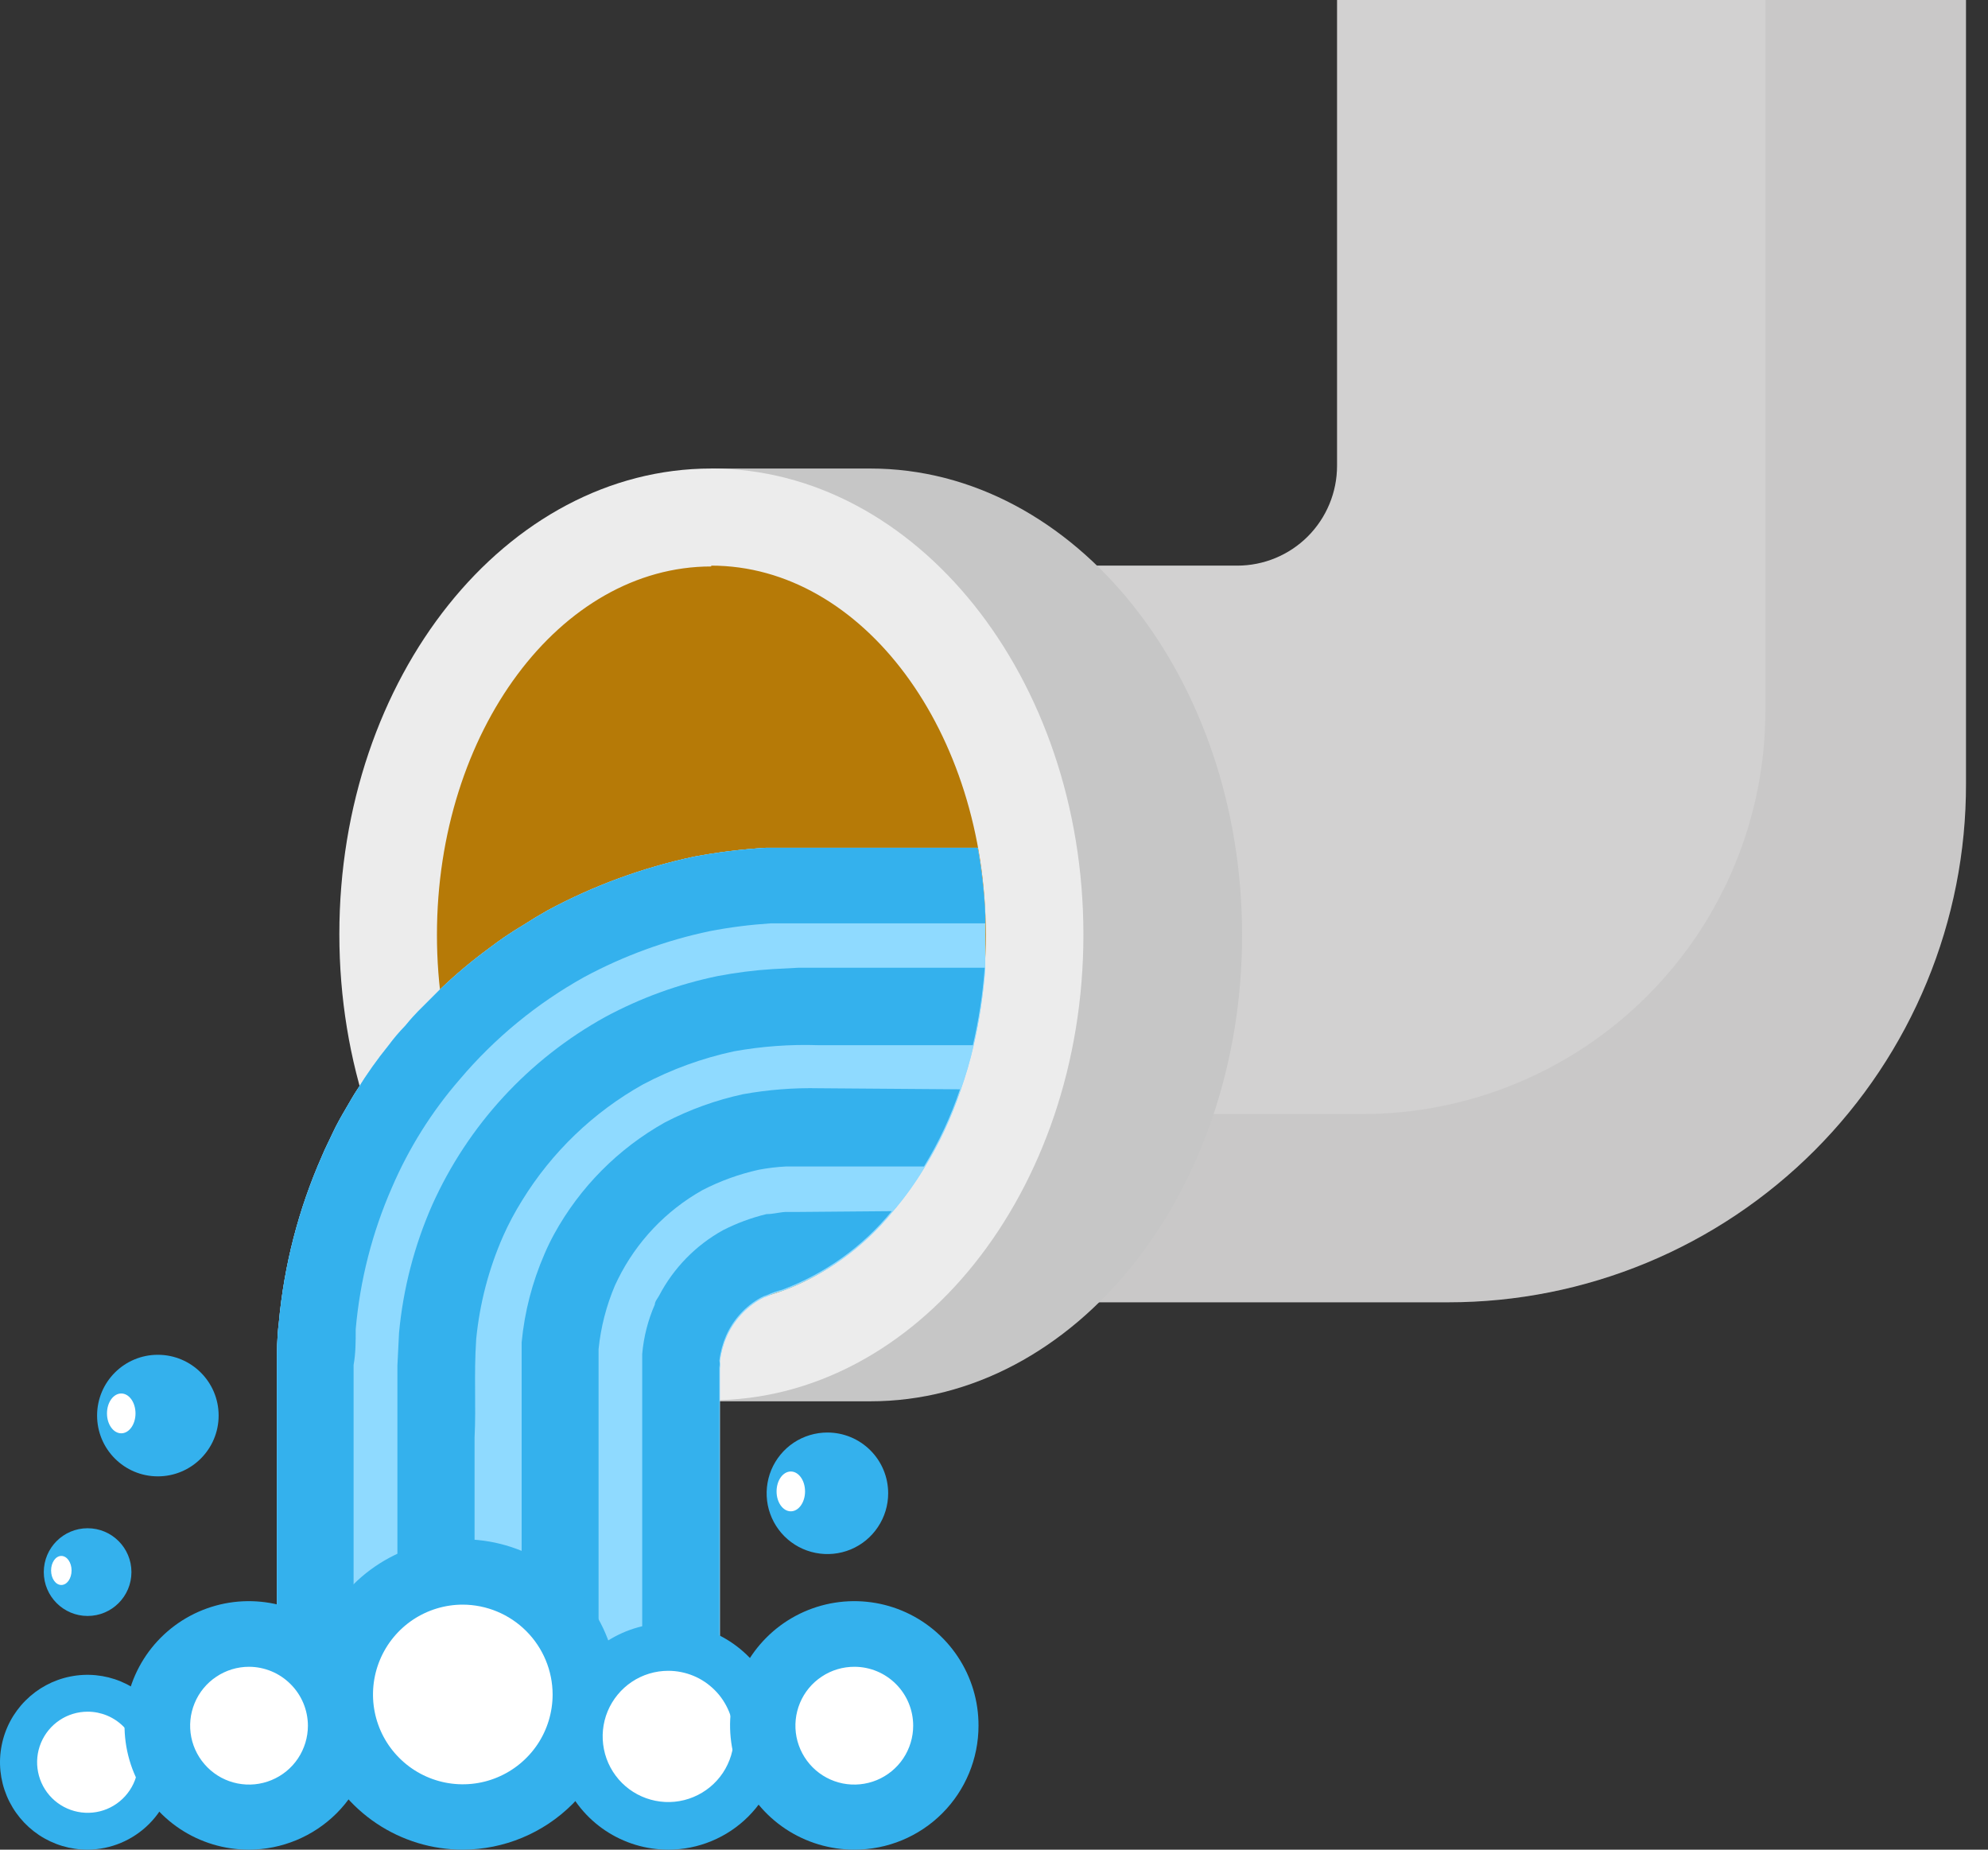 <svg width="43" height="40" viewBox="0 0 43 40" fill="none" xmlns="http://www.w3.org/2000/svg">
<rect x="0" y="0" width="43" height="40" fill="#333333" stroke="none"/>
<path d="M42.524 0V16.949C42.527 18.421 42.239 19.879 41.677 21.239C41.115 22.6 40.291 23.836 39.251 24.878C38.211 25.919 36.976 26.746 35.617 27.309C34.257 27.873 32.8 28.163 31.328 28.163H15.385V12.232H26.762C27.334 12.232 27.883 12.005 28.288 11.6C28.692 11.195 28.92 10.646 28.92 10.074V0H42.524Z" fill="#D2D1D1"/>
<path opacity="0.05" d="M42.525 0V16.949C42.527 18.421 42.239 19.879 41.677 21.239C41.115 22.6 40.291 23.836 39.251 24.878C38.211 25.919 36.976 26.746 35.617 27.309C34.257 27.873 32.8 28.163 31.328 28.163H18.305V24.092H29.461C31.775 24.092 33.994 23.173 35.63 21.536C37.266 19.9 38.185 17.681 38.185 15.367V0H42.525Z" fill="#1D1D1B"/>
<path d="M18.822 10.132H15.384V11.11C12.668 12.727 10.771 16.193 10.771 20.212C10.771 24.232 12.668 27.686 15.384 29.327V30.304H18.822C23.259 30.304 26.866 25.785 26.866 20.224C26.866 14.664 23.259 10.132 18.822 10.132Z" fill="#C6C6C6"/>
<path d="M15.384 29.222C19.245 29.222 22.375 25.183 22.375 20.201C22.375 15.218 19.245 11.179 15.384 11.179C11.523 11.179 8.393 15.218 8.393 20.201C8.393 25.183 11.523 29.222 15.384 29.222Z" fill="#B67A07"/>
<path d="M15.384 30.281C10.952 30.281 7.34 25.761 7.34 20.201C7.34 14.64 10.952 10.132 15.384 10.132C19.816 10.132 23.434 14.652 23.434 20.212C23.434 25.773 19.822 30.281 15.384 30.281ZM15.384 12.25C12.115 12.25 9.451 15.827 9.451 20.218C9.451 24.61 12.115 28.187 15.384 28.187C18.653 28.187 21.323 24.61 21.323 20.218C21.323 15.827 18.659 12.232 15.384 12.232V12.25Z" fill="#ECECEC"/>
<path d="M21.311 19.788V20.951C21.268 21.515 21.183 22.075 21.055 22.626C20.98 22.949 20.887 23.268 20.776 23.58C20.58 24.164 20.318 24.724 19.996 25.249C19.792 25.59 19.558 25.914 19.298 26.215C18.673 26.98 17.856 27.566 16.931 27.913C16.817 27.942 16.706 27.981 16.599 28.029C16.551 28.044 16.504 28.063 16.46 28.088C16.129 28.273 15.868 28.561 15.715 28.908C15.641 29.078 15.592 29.259 15.57 29.443C15.579 29.491 15.579 29.54 15.57 29.588V38.418H5.99V29.518C5.99 29.216 5.99 28.937 6.031 28.605C6.144 27.363 6.458 26.147 6.962 25.005C6.996 24.918 7.037 24.836 7.078 24.749C7.119 24.662 7.159 24.58 7.2 24.493C7.281 24.319 7.38 24.144 7.479 23.976C7.578 23.807 7.642 23.691 7.735 23.551C7.938 23.223 8.161 22.908 8.404 22.609C8.515 22.459 8.635 22.317 8.765 22.184C8.881 22.041 9.005 21.905 9.137 21.777L9.527 21.387C9.857 21.072 10.206 20.779 10.574 20.509C10.81 20.328 11.056 20.161 11.312 20.009C11.493 19.892 11.667 19.788 11.842 19.689C12.839 19.151 13.909 18.76 15.017 18.525C15.53 18.429 16.049 18.365 16.57 18.334H17.286H21.148C21.234 18.814 21.289 19.3 21.311 19.788Z" fill="#8FDAFF"/>
<path d="M21.311 19.788V20.951C21.268 21.515 21.183 22.075 21.055 22.626C20.98 22.949 20.887 23.268 20.776 23.58C20.58 24.164 20.318 24.724 19.996 25.249C19.792 25.59 19.558 25.914 19.298 26.215C18.673 26.98 17.856 27.566 16.931 27.913C16.817 27.942 16.706 27.981 16.599 28.029C16.551 28.044 16.504 28.063 16.46 28.088C16.129 28.273 15.868 28.561 15.715 28.908C15.641 29.078 15.592 29.259 15.57 29.443C15.579 29.491 15.579 29.54 15.57 29.588V38.418H5.99V29.518C5.99 29.216 5.99 28.937 6.031 28.605C6.144 27.363 6.458 26.147 6.962 25.005C6.996 24.918 7.037 24.836 7.078 24.749C7.119 24.662 7.159 24.58 7.2 24.493C7.281 24.319 7.38 24.144 7.479 23.976C7.578 23.807 7.642 23.691 7.735 23.551C7.938 23.223 8.161 22.908 8.404 22.609C8.515 22.459 8.635 22.317 8.765 22.184C8.881 22.041 9.005 21.905 9.137 21.777L9.527 21.387C9.857 21.072 10.206 20.779 10.574 20.509C10.81 20.328 11.056 20.161 11.312 20.009C11.493 19.892 11.667 19.788 11.842 19.689C12.839 19.151 13.909 18.76 15.017 18.525C15.53 18.429 16.049 18.365 16.57 18.334H17.286H21.148C21.234 18.814 21.289 19.3 21.311 19.788Z" fill="#8FDAFF"/>
<path d="M21.311 19.788V19.968H17.286H16.669C16.226 19.997 15.785 20.053 15.349 20.137C14.405 20.336 13.494 20.669 12.644 21.125C11.616 21.696 10.699 22.449 9.94 23.347C9.336 24.043 8.844 24.828 8.48 25.674C8.052 26.648 7.787 27.685 7.694 28.745C7.694 29.007 7.694 29.268 7.648 29.518V38.389H5.99V29.518C5.99 29.216 5.99 28.937 6.031 28.605C6.144 27.363 6.458 26.147 6.962 25.005C6.996 24.918 7.037 24.836 7.078 24.749C7.119 24.662 7.159 24.58 7.2 24.493C7.281 24.319 7.38 24.144 7.479 23.976C7.578 23.807 7.642 23.691 7.735 23.551C7.938 23.223 8.161 22.908 8.404 22.609C8.515 22.459 8.635 22.317 8.765 22.184C8.881 22.041 9.005 21.905 9.137 21.777L9.527 21.387C9.857 21.072 10.206 20.779 10.574 20.509C10.81 20.328 11.056 20.161 11.312 20.009C11.493 19.892 11.667 19.788 11.842 19.689C12.839 19.151 13.909 18.76 15.017 18.525C15.53 18.429 16.049 18.365 16.57 18.334H17.286H21.148C21.234 18.814 21.289 19.3 21.311 19.788Z" fill="#34B1ED"/>
<path d="M21.299 20.928C21.257 21.492 21.171 22.052 21.043 22.603H17.704C17.09 22.582 16.476 22.627 15.872 22.736C15.187 22.884 14.525 23.124 13.906 23.452C12.836 24.051 11.937 24.914 11.294 25.959C11.139 26.207 11.001 26.465 10.882 26.733C10.571 27.44 10.375 28.192 10.3 28.96C10.248 29.745 10.3 30.397 10.265 31.083V38.383H8.596V29.53L8.631 28.826C8.719 27.873 8.961 26.94 9.346 26.064C10.12 24.336 11.435 22.907 13.092 21.992C13.855 21.581 14.674 21.283 15.523 21.108C15.917 21.033 16.315 20.982 16.715 20.957L17.268 20.928H21.299Z" fill="#34B1ED"/>
<path d="M20.764 23.557C20.568 24.141 20.307 24.701 19.985 25.226H17.286H16.995C16.8 25.236 16.605 25.26 16.413 25.296C15.989 25.39 15.578 25.538 15.192 25.738C14.403 26.182 13.767 26.853 13.366 27.663L13.302 27.797C13.115 28.236 12.995 28.701 12.947 29.176V29.536V38.377H11.283V31.072C11.283 30.409 11.283 29.664 11.283 29.03C11.346 28.37 11.513 27.724 11.778 27.117C11.842 26.965 11.911 26.826 11.987 26.686C12.544 25.673 13.374 24.837 14.383 24.272C14.918 23.994 15.487 23.789 16.076 23.662C16.617 23.565 17.167 23.522 17.716 23.534L20.764 23.557Z" fill="#34B1ED"/>
<path d="M19.288 26.192C18.663 26.957 17.846 27.543 16.921 27.89C16.807 27.919 16.697 27.958 16.59 28.006C16.541 28.021 16.494 28.04 16.45 28.065C16.119 28.25 15.858 28.538 15.705 28.885C15.631 29.055 15.582 29.235 15.56 29.42C15.569 29.468 15.569 29.517 15.56 29.565V38.395H13.891V29.559C13.891 29.472 13.891 29.373 13.891 29.28C13.923 28.911 14.015 28.55 14.164 28.21C14.164 28.146 14.222 28.082 14.257 28.018C14.569 27.422 15.048 26.931 15.636 26.605C15.935 26.452 16.251 26.335 16.578 26.256C16.741 26.256 16.892 26.203 17.043 26.209H17.282L19.288 26.192Z" fill="#34B1ED"/>
<path d="M10.01 39.29C11.471 39.29 12.656 38.105 12.656 36.644C12.656 35.182 11.471 33.997 10.01 33.997C8.548 33.997 7.363 35.182 7.363 36.644C7.363 38.105 8.548 39.29 10.01 39.29Z" fill="white"/>
<path d="M10.01 40C9.347 40 8.698 39.803 8.146 39.434C7.594 39.065 7.164 38.541 6.91 37.928C6.656 37.315 6.589 36.64 6.719 35.989C6.848 35.338 7.168 34.74 7.637 34.271C8.107 33.801 8.705 33.482 9.356 33.352C10.007 33.223 10.681 33.289 11.295 33.543C11.908 33.797 12.432 34.227 12.801 34.779C13.17 35.331 13.367 35.98 13.367 36.644C13.365 37.533 13.011 38.386 12.382 39.015C11.753 39.644 10.9 39.998 10.01 40ZM10.01 34.701C9.626 34.701 9.251 34.815 8.931 35.028C8.612 35.242 8.363 35.545 8.216 35.9C8.069 36.255 8.03 36.646 8.105 37.023C8.18 37.4 8.365 37.746 8.637 38.017C8.908 38.289 9.255 38.474 9.631 38.549C10.008 38.624 10.399 38.586 10.754 38.438C11.109 38.291 11.412 38.042 11.626 37.723C11.839 37.404 11.953 37.028 11.953 36.644C11.952 36.129 11.746 35.636 11.382 35.272C11.018 34.908 10.525 34.703 10.01 34.701Z" fill="#34B1ED"/>
<path d="M16.386 37.551C16.386 37.933 16.272 38.306 16.06 38.624C15.848 38.942 15.546 39.189 15.194 39.335C14.841 39.481 14.452 39.52 14.078 39.445C13.703 39.371 13.359 39.187 13.089 38.917C12.819 38.647 12.635 38.303 12.56 37.928C12.486 37.553 12.524 37.165 12.67 36.812C12.817 36.459 13.064 36.158 13.382 35.946C13.699 35.733 14.073 35.62 14.454 35.62C14.967 35.62 15.458 35.824 15.82 36.186C16.182 36.548 16.386 37.039 16.386 37.551Z" fill="white"/>
<path d="M14.455 40C13.97 40 13.497 39.856 13.094 39.587C12.691 39.318 12.378 38.936 12.192 38.488C12.007 38.041 11.958 37.548 12.053 37.073C12.147 36.598 12.381 36.162 12.723 35.82C13.066 35.477 13.502 35.244 13.977 35.15C14.452 35.055 14.944 35.103 15.392 35.289C15.839 35.474 16.222 35.788 16.491 36.191C16.76 36.593 16.903 37.067 16.903 37.551C16.903 38.201 16.645 38.823 16.186 39.283C15.727 39.742 15.104 40 14.455 40ZM14.455 36.132C14.174 36.132 13.899 36.215 13.666 36.371C13.433 36.527 13.251 36.749 13.143 37.008C13.036 37.267 13.008 37.553 13.063 37.828C13.117 38.103 13.253 38.356 13.451 38.555C13.649 38.753 13.902 38.888 14.178 38.943C14.453 38.998 14.738 38.97 14.998 38.862C15.257 38.755 15.479 38.573 15.635 38.34C15.791 38.106 15.874 37.832 15.874 37.551C15.874 37.365 15.837 37.18 15.766 37.008C15.694 36.836 15.59 36.679 15.458 36.548C15.326 36.416 15.17 36.311 14.998 36.24C14.825 36.169 14.641 36.132 14.455 36.132Z" fill="#34B1ED"/>
<path d="M3.361 38.11C3.361 38.404 3.274 38.692 3.11 38.937C2.946 39.182 2.714 39.373 2.442 39.485C2.17 39.598 1.87 39.628 1.581 39.57C1.292 39.513 1.027 39.371 0.819 39.163C0.611 38.954 0.469 38.689 0.411 38.4C0.354 38.111 0.383 37.812 0.496 37.54C0.609 37.268 0.8 37.035 1.045 36.872C1.289 36.708 1.577 36.621 1.872 36.621C2.267 36.621 2.645 36.778 2.925 37.057C3.204 37.336 3.361 37.715 3.361 38.11Z" fill="white"/>
<path d="M1.896 40C1.522 40.001 1.156 39.891 0.844 39.684C0.533 39.477 0.29 39.182 0.146 38.837C0.002 38.492 -0.037 38.111 0.036 37.744C0.108 37.377 0.287 37.04 0.552 36.775C0.816 36.51 1.153 36.329 1.519 36.256C1.886 36.182 2.267 36.219 2.612 36.362C2.958 36.505 3.254 36.748 3.462 37.059C3.67 37.37 3.781 37.735 3.781 38.109C3.779 38.609 3.58 39.088 3.227 39.442C2.874 39.796 2.396 39.997 1.896 40ZM1.896 37.016C1.68 37.016 1.468 37.08 1.289 37.2C1.109 37.32 0.969 37.491 0.886 37.691C0.803 37.891 0.781 38.111 0.824 38.323C0.866 38.535 0.97 38.73 1.123 38.883C1.276 39.036 1.471 39.14 1.683 39.182C1.895 39.224 2.115 39.203 2.315 39.12C2.514 39.037 2.685 38.897 2.805 38.717C2.926 38.537 2.99 38.326 2.99 38.109C2.99 37.819 2.874 37.541 2.669 37.336C2.464 37.131 2.186 37.016 1.896 37.016Z" fill="#34B1ED"/>
<path d="M5.386 39.296C6.478 39.296 7.363 38.411 7.363 37.319C7.363 36.226 6.478 35.341 5.386 35.341C4.294 35.341 3.408 36.226 3.408 37.319C3.408 38.411 4.294 39.296 5.386 39.296Z" fill="white"/>
<path d="M5.386 40C4.854 40.001 4.334 39.844 3.891 39.55C3.448 39.255 3.103 38.835 2.899 38.344C2.695 37.853 2.641 37.312 2.745 36.79C2.848 36.268 3.104 35.789 3.48 35.413C3.857 35.036 4.336 34.781 4.858 34.677C5.38 34.574 5.92 34.627 6.412 34.831C6.903 35.035 7.322 35.381 7.617 35.824C7.912 36.266 8.069 36.787 8.068 37.319C8.066 38.029 7.783 38.71 7.281 39.213C6.778 39.715 6.097 39.998 5.386 40ZM5.386 36.045C5.134 36.045 4.888 36.12 4.679 36.26C4.469 36.4 4.306 36.598 4.21 36.831C4.113 37.064 4.088 37.32 4.137 37.567C4.186 37.814 4.308 38.041 4.486 38.219C4.664 38.398 4.891 38.519 5.138 38.568C5.385 38.617 5.641 38.592 5.874 38.495C6.107 38.399 6.306 38.236 6.446 38.026C6.585 37.817 6.66 37.571 6.66 37.319C6.659 36.981 6.524 36.658 6.285 36.42C6.047 36.181 5.724 36.046 5.386 36.045Z" fill="#34B1ED"/>
<path d="M18.474 39.296C19.566 39.296 20.451 38.411 20.451 37.319C20.451 36.226 19.566 35.341 18.474 35.341C17.381 35.341 16.496 36.226 16.496 37.319C16.496 38.411 17.381 39.296 18.474 39.296Z" fill="white"/>
<path d="M18.484 40C17.952 40.001 17.432 39.844 16.989 39.55C16.546 39.255 16.201 38.835 15.997 38.344C15.793 37.853 15.739 37.312 15.842 36.79C15.946 36.268 16.202 35.789 16.578 35.413C16.954 35.036 17.434 34.781 17.955 34.677C18.477 34.574 19.018 34.627 19.509 34.831C20 35.035 20.42 35.381 20.715 35.824C21.01 36.266 21.167 36.787 21.165 37.319C21.165 38.03 20.883 38.712 20.38 39.215C19.877 39.718 19.195 40 18.484 40ZM18.484 36.045C18.232 36.044 17.985 36.117 17.775 36.257C17.564 36.396 17.4 36.594 17.303 36.827C17.206 37.06 17.18 37.316 17.228 37.563C17.277 37.811 17.398 38.038 17.575 38.217C17.753 38.396 17.98 38.518 18.228 38.568C18.475 38.617 18.731 38.592 18.964 38.496C19.197 38.4 19.397 38.236 19.537 38.027C19.677 37.817 19.752 37.571 19.752 37.319C19.752 36.982 19.619 36.659 19.381 36.42C19.143 36.181 18.821 36.046 18.484 36.045Z" fill="#34B1ED"/>
<path d="M1.895 34.946C2.419 34.946 2.843 34.521 2.843 33.997C2.843 33.474 2.419 33.049 1.895 33.049C1.372 33.049 0.947 33.474 0.947 33.997C0.947 34.521 1.372 34.946 1.895 34.946Z" fill="#34B1ED"/>
<path d="M1.326 34.276C1.449 34.276 1.548 34.136 1.548 33.962C1.548 33.789 1.449 33.648 1.326 33.648C1.204 33.648 1.105 33.789 1.105 33.962C1.105 34.136 1.204 34.276 1.326 34.276Z" fill="white"/>
<path d="M3.414 31.927C4.14 31.927 4.729 31.338 4.729 30.612C4.729 29.886 4.14 29.298 3.414 29.298C2.688 29.298 2.1 29.886 2.1 30.612C2.1 31.338 2.688 31.927 3.414 31.927Z" fill="#34B1ED"/>
<path d="M2.623 30.996C2.793 30.996 2.931 30.803 2.931 30.566C2.931 30.328 2.793 30.135 2.623 30.135C2.452 30.135 2.314 30.328 2.314 30.566C2.314 30.803 2.452 30.996 2.623 30.996Z" fill="white"/>
<path d="M19.211 32.293C19.211 32.553 19.134 32.807 18.989 33.023C18.845 33.24 18.64 33.408 18.4 33.508C18.159 33.607 17.895 33.633 17.64 33.582C17.385 33.532 17.151 33.407 16.967 33.223C16.783 33.039 16.658 32.805 16.607 32.55C16.557 32.295 16.583 32.03 16.682 31.79C16.782 31.55 16.95 31.345 17.166 31.2C17.382 31.056 17.637 30.979 17.897 30.979C18.245 30.979 18.579 31.117 18.826 31.364C19.073 31.61 19.211 31.945 19.211 32.293Z" fill="#34B1ED"/>
<path d="M17.105 32.683C17.275 32.683 17.413 32.49 17.413 32.253C17.413 32.015 17.275 31.822 17.105 31.822C16.935 31.822 16.797 32.015 16.797 32.253C16.797 32.49 16.935 32.683 17.105 32.683Z" fill="white"/>
</svg>
